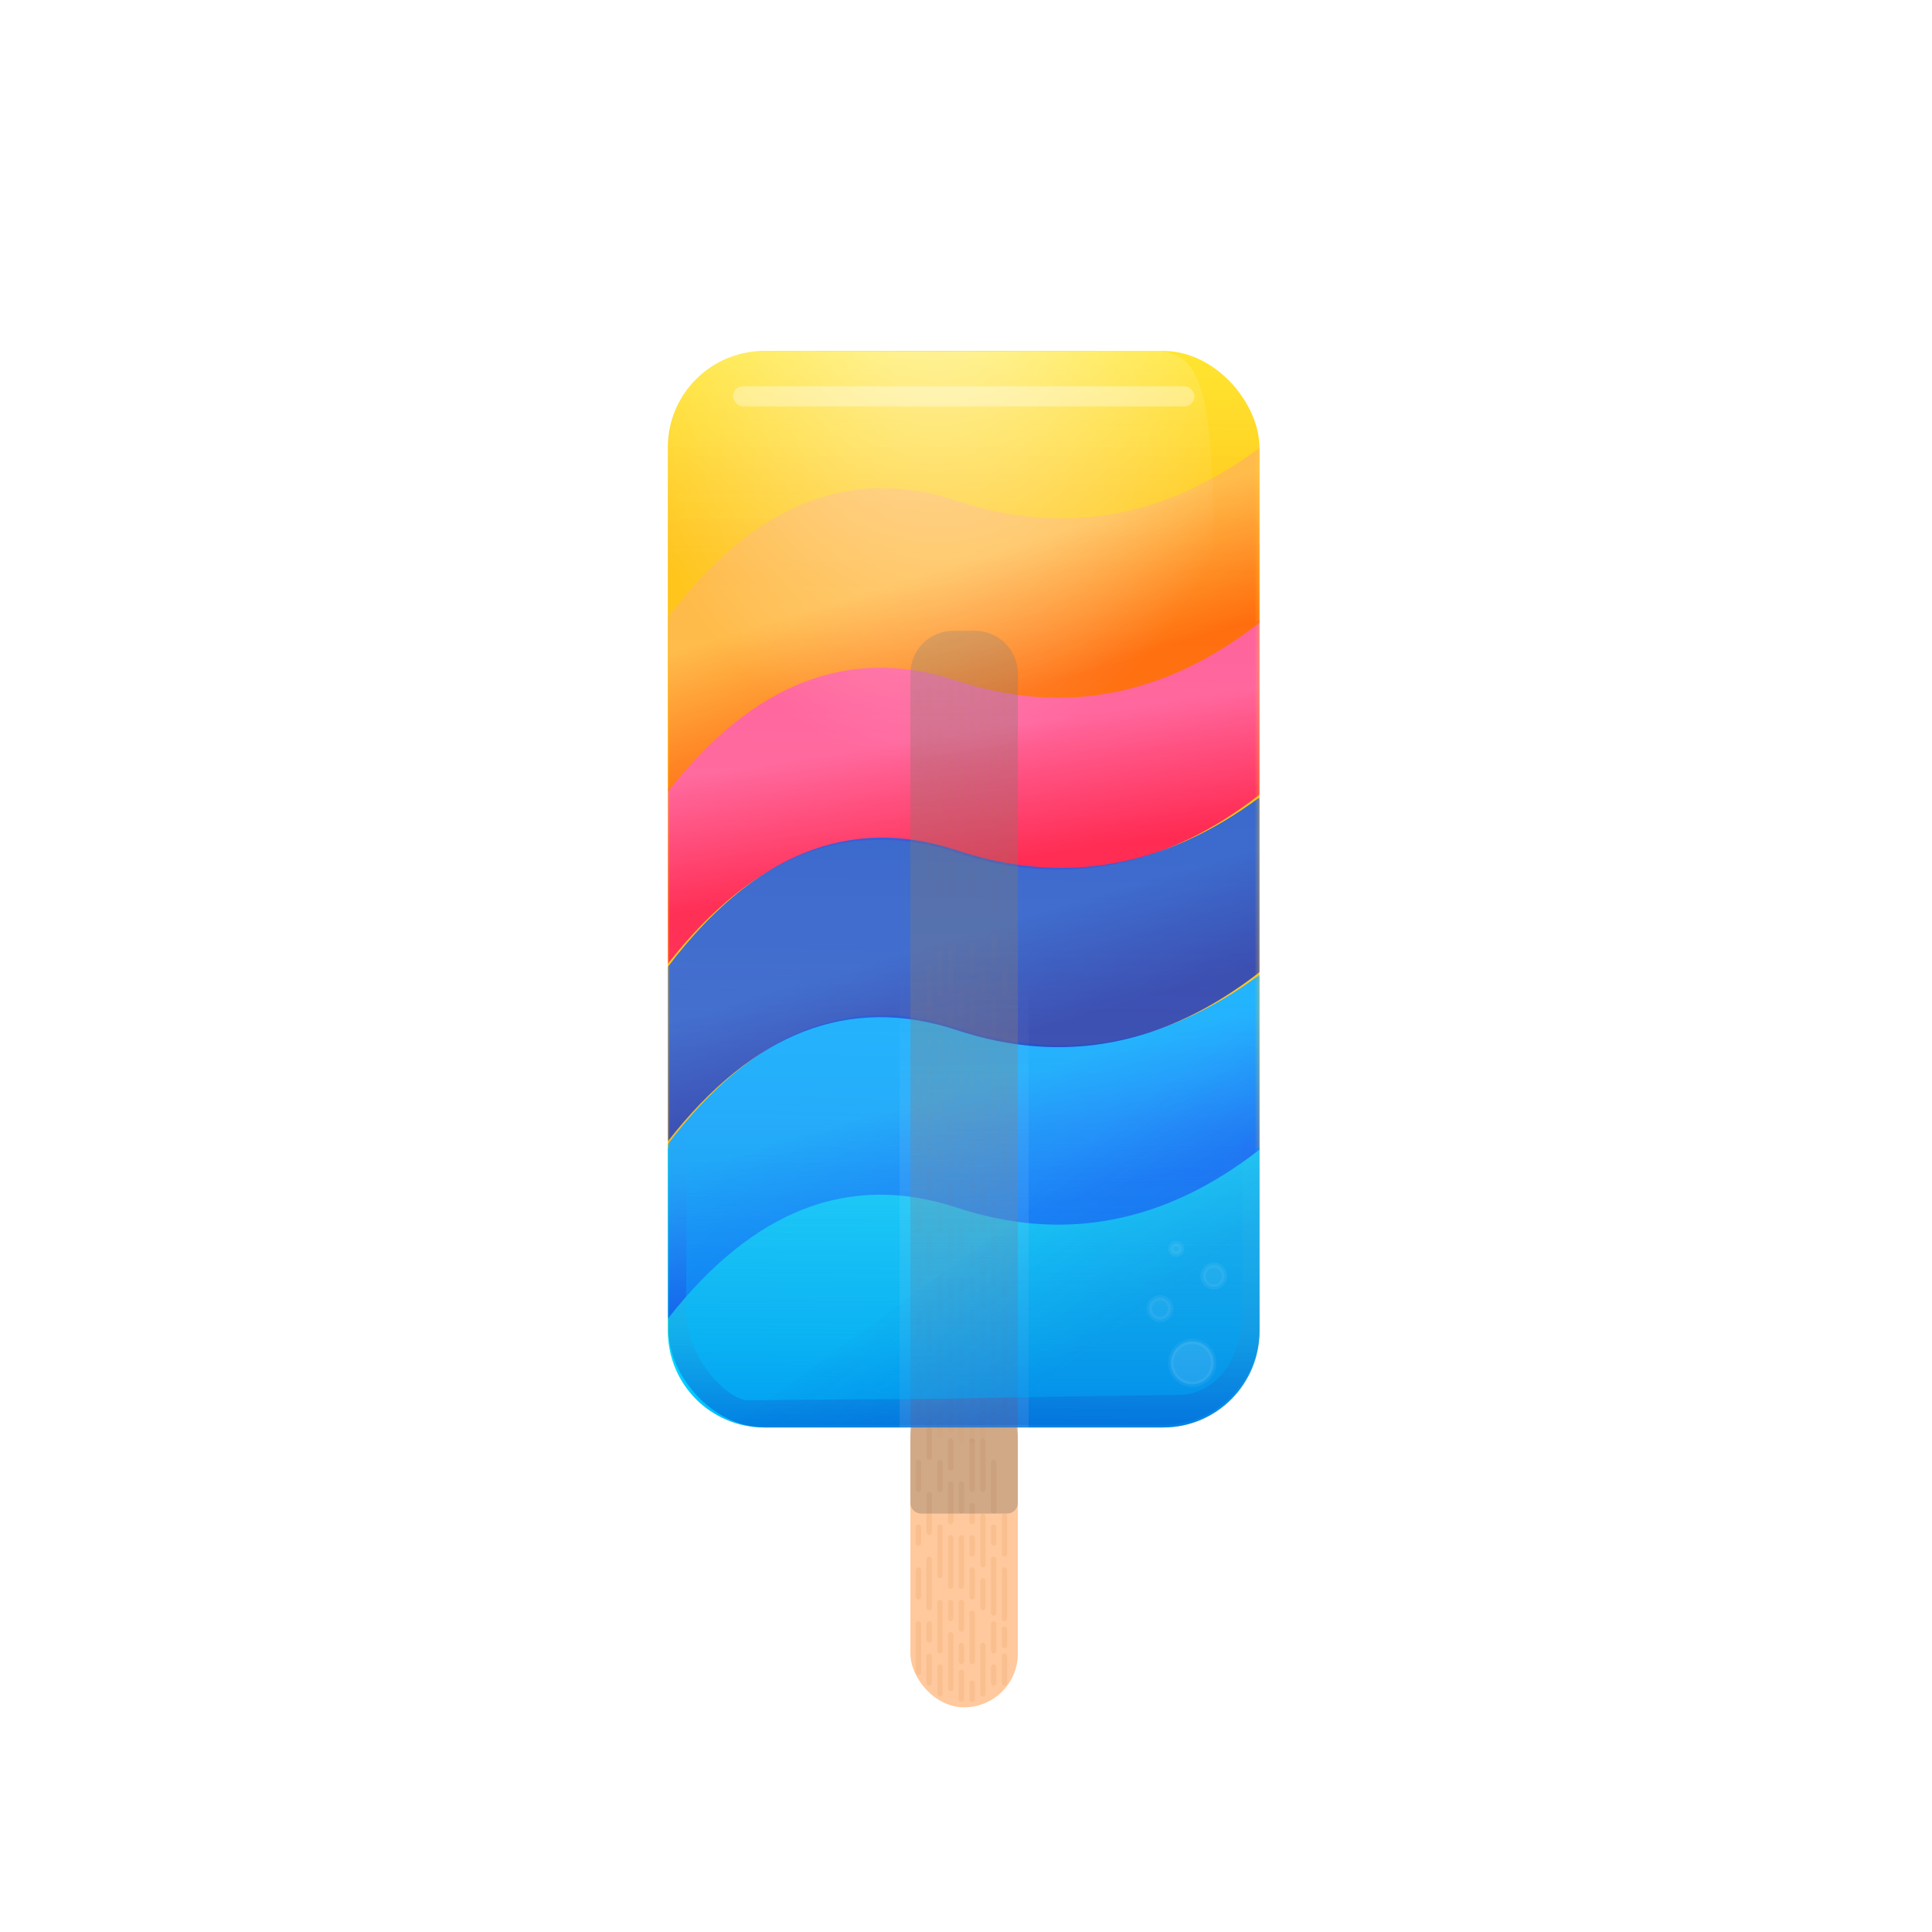 <?xml version="1.0" encoding="UTF-8"?>
<svg width="512px" height="512px" viewBox="0 0 512 512" version="1.1" xmlns="http://www.w3.org/2000/svg" xmlns:xlink="http://www.w3.org/1999/xlink">
    <!-- Generator: Sketch 56.3 (81716) - https://sketch.com -->
    <title>512 square</title>
    <desc>Created with Sketch.</desc>
    <defs>
        <linearGradient x1="50%" y1="0%" x2="50%" y2="17.447%" id="linearGradient-1">
            <stop stop-color="#FFE000" offset="0%"></stop>
            <stop stop-color="#FFBE00" offset="100%"></stop>
        </linearGradient>
        <linearGradient x1="50%" y1="68.156%" x2="50%" y2="100%" id="linearGradient-2">
            <stop stop-color="#00DFFF" offset="0%"></stop>
            <stop stop-color="#00BBFF" offset="100%"></stop>
        </linearGradient>
        <linearGradient x1="50%" y1="0%" x2="50%" y2="57.641%" id="linearGradient-3">
            <stop stop-color="#FFFFFF" offset="0%"></stop>
            <stop stop-color="#FFFFFF" stop-opacity="0" offset="100%"></stop>
        </linearGradient>
        <rect id="path-4" x="0" y="-8.413" width="156.756" height="100.962"></rect>
        <linearGradient x1="50%" y1="33.113%" x2="59.882%" y2="69.953%" id="linearGradient-6">
            <stop stop-color="#FF50A5" offset="0%"></stop>
            <stop stop-color="#FF0046" offset="100%"></stop>
        </linearGradient>
        <rect id="path-7" x="0" y="-8.413" width="156.756" height="100.962"></rect>
        <linearGradient x1="50%" y1="33.113%" x2="66.207%" y2="66.887%" id="linearGradient-9">
            <stop stop-color="#00AAFF" offset="0%"></stop>
            <stop stop-color="#0071FF" offset="100%"></stop>
        </linearGradient>
        <rect id="path-10" x="0" y="-8.413" width="156.756" height="100.962"></rect>
        <linearGradient x1="50%" y1="39.903%" x2="63.617%" y2="66.887%" id="linearGradient-12">
            <stop stop-color="#0E4EDD" offset="0%"></stop>
            <stop stop-color="#0A3BCC" offset="47.052%"></stop>
            <stop stop-color="#0626B8" offset="100%"></stop>
        </linearGradient>
        <rect id="path-13" x="0" y="-8.413" width="156.756" height="100.962"></rect>
        <linearGradient x1="50%" y1="33.113%" x2="68.018%" y2="66.887%" id="linearGradient-15">
            <stop stop-color="#FFB73E" offset="0%"></stop>
            <stop stop-color="#FF6600" offset="100%"></stop>
        </linearGradient>
        <linearGradient x1="50%" y1="0%" x2="50%" y2="100%" id="linearGradient-16">
            <stop stop-color="#FFFFFF" offset="0%"></stop>
            <stop stop-color="#FFFFFF" stop-opacity="0" offset="57.641%"></stop>
        </linearGradient>
        <linearGradient x1="49.739%" y1="25.27%" x2="50%" y2="100%" id="linearGradient-17">
            <stop stop-color="#FFFFFF" stop-opacity="0" offset="0%"></stop>
            <stop stop-color="#FFFFFF" stop-opacity="0.421" offset="100%"></stop>
        </linearGradient>
        <linearGradient x1="49.993%" y1="0.918%" x2="49.247%" y2="100%" id="linearGradient-18">
            <stop stop-color="#FFFFFF" stop-opacity="0" offset="0%"></stop>
            <stop stop-color="#FFFFFF" stop-opacity="0.324" offset="55.025%"></stop>
            <stop stop-color="#0626B8" offset="100%"></stop>
        </linearGradient>
        <filter x="0.0%" y="0.0%" width="100.0%" height="100.0%" filterUnits="objectBoundingBox" id="filter-19">
            <feGaussianBlur stdDeviation="0" in="SourceGraphic"></feGaussianBlur>
        </filter>
        <linearGradient x1="50%" y1="45.239%" x2="50%" y2="100%" id="linearGradient-20">
            <stop stop-color="#00BBFF" stop-opacity="0" offset="0%"></stop>
            <stop stop-color="#00BBFF" offset="100%"></stop>
        </linearGradient>
        <linearGradient x1="38.46%" y1="5.087%" x2="45.923%" y2="23.827%" id="linearGradient-21">
            <stop stop-color="#0626B8" offset="0%"></stop>
            <stop stop-color="#0626B8" stop-opacity="0" offset="100%"></stop>
        </linearGradient>
        <radialGradient cx="50%" cy="-7.596%" fx="50%" fy="-7.596%" r="57.979%" gradientTransform="translate(0.5,-0.076),scale(1,0.544),scale(1,1.261),translate(-0.5,0.076)" id="radialGradient-22">
            <stop stop-color="#FFFFFF" offset="0%"></stop>
            <stop stop-color="#FFFFFF" stop-opacity="0" offset="100%"></stop>
        </radialGradient>
        <filter x="-7.0%" y="-159.1%" width="113.9%" height="418.2%" filterUnits="objectBoundingBox" id="filter-23">
            <feGaussianBlur stdDeviation="2.835" in="SourceGraphic"></feGaussianBlur>
        </filter>
        <filter x="-43.8%" y="-43.5%" width="187.5%" height="187.0%" filterUnits="objectBoundingBox" id="filter-24">
            <feGaussianBlur stdDeviation="1.417" in="SourceGraphic"></feGaussianBlur>
        </filter>
        <filter x="-87.1%" y="-86.2%" width="274.2%" height="272.4%" filterUnits="objectBoundingBox" id="filter-25">
            <feGaussianBlur stdDeviation="1.417" in="SourceGraphic"></feGaussianBlur>
        </filter>
        <filter x="-87.1%" y="-86.2%" width="274.2%" height="272.4%" filterUnits="objectBoundingBox" id="filter-26">
            <feGaussianBlur stdDeviation="1.417" in="SourceGraphic"></feGaussianBlur>
        </filter>
        <filter x="-174.2%" y="-172.4%" width="448.4%" height="444.7%" filterUnits="objectBoundingBox" id="filter-27">
            <feGaussianBlur stdDeviation="1.417" in="SourceGraphic"></feGaussianBlur>
        </filter>
    </defs>
    <g id="512-square" stroke="none" stroke-width="1" fill="none" fill-rule="evenodd">
        <g id="Icon/glossy" transform="translate(177, 93)">
            <g id="Flavours" stroke-width="1" fill-rule="evenodd" transform="translate(0, 0)">
                <rect id="Rectangle" fill="#FFC99D" fill-rule="nonzero" x="64.262" y="273.876" width="28.477" height="85.586" rx="14.238"></rect>
                <rect id="Rectangle" fill="url(#linearGradient-1)" fill-rule="nonzero" x="-2.27373675e-13" y="0" width="156.756" height="285.039" rx="25.512"></rect>
                <path d="M-2.27373675e-13,211.177 L156.756,211.177 L156.756,259.776 C156.756,273.865 145.334,285.287 131.244,285.287 L25.512,285.287 C11.422,285.287 -2.25648175e-13,273.865 -2.27373675e-13,259.776 L-2.27373675e-13,211.177 Z" id="Rectangle" fill="url(#linearGradient-2)" fill-rule="nonzero"></path>
                <path d="M25.135,5.68434189e-14 L134.134,5.68434189e-14 C146.658,5.4542751e-14 156.811,10.153 156.811,22.677 L156.811,80.026 C156.811,92.551 146.658,102.703 134.134,102.703 L22.867,102.703 C10.343,102.703 0.19,92.551 0.19,80.026 L0.19,24.945 C0.19,11.168 11.358,5.93741535e-14 25.135,5.68434189e-14 Z M25.702,211.177 L131.299,211.177 C145.389,211.177 156.811,222.599 156.811,236.689 L156.811,259.776 C156.811,273.865 145.389,285.287 131.299,285.287 L25.702,285.287 C11.612,285.287 0.19,273.865 0.19,259.776 L0.19,236.689 C0.19,222.599 11.612,211.177 25.702,211.177 Z" id="Rectangle-2" fill-opacity="0.1" fill="url(#linearGradient-3)" fill-rule="nonzero"></path>
                <g id="Group" transform="translate(0, 25.678)">
                    <g id="swoosh" transform="translate(0, 45.582)">
                        <mask id="mask-5" fill="white">
                            <use xlink:href="#path-4"></use>
                        </mask>
                        <g id="Rectangle"></g>
                        <path d="M0,91.133 C22.677,62.162 48.189,52.35 76.535,61.699 C104.882,71.047 131.64,65.919 156.811,46.315 L156.811,-1.42108547e-14 C131.64,18.697 104.882,23.371 76.535,14.022 C48.189,4.674 22.677,14.97 0,44.911 L0,91.133 Z" id="Path-3" fill-opacity="0.9" fill="url(#linearGradient-6)" fill-rule="evenodd" mask="url(#mask-5)"></path>
                    </g>
                    <g id="swoosh" transform="translate(0, 139.645)">
                        <mask id="mask-8" fill="white">
                            <use xlink:href="#path-7"></use>
                        </mask>
                        <g id="Rectangle"></g>
                        <path d="M0,91.133 C22.677,62.162 48.189,52.35 76.535,61.699 C104.882,71.047 131.64,65.919 156.811,46.315 L156.811,-1.42108547e-14 C131.64,18.697 104.882,23.371 76.535,14.022 C48.189,4.674 22.677,14.97 0,44.911 L0,91.133 Z" id="Path-3" fill="url(#linearGradient-9)" fill-rule="evenodd" mask="url(#mask-8)"></path>
                    </g>
                    <g id="swoosh" transform="translate(0, 92.613)">
                        <mask id="mask-11" fill="white">
                            <use xlink:href="#path-10"></use>
                        </mask>
                        <g id="Rectangle"></g>
                        <path d="M0,91.133 C22.677,62.162 48.189,52.35 76.535,61.699 C104.882,71.047 131.64,65.919 156.811,46.315 L156.811,-1.42108547e-14 C131.64,18.697 104.882,23.371 76.535,14.022 C48.189,4.674 22.677,14.97 0,44.911 L0,91.133 Z" id="Path-3" fill-opacity="0.9" fill="url(#linearGradient-12)" fill-rule="evenodd" mask="url(#mask-11)"></path>
                    </g>
                    <g id="swoosh" transform="translate(0, -0)">
                        <mask id="mask-14" fill="white">
                            <use xlink:href="#path-13"></use>
                        </mask>
                        <g id="Rectangle"></g>
                        <path d="M0,91.133 C22.677,62.162 48.189,52.35 76.535,61.699 C104.882,71.047 131.64,65.919 156.811,46.315 L156.811,-1.42108547e-14 C131.64,18.697 104.882,23.371 76.535,14.022 C48.189,4.674 22.677,14.97 0,44.911 L0,91.133 Z" id="Path-3" fill="url(#linearGradient-15)" fill-rule="evenodd" mask="url(#mask-14)"></path>
                    </g>
                </g>
                <path d="M24.945,5.68434189e-14 L133.944,5.68434189e-14 C146.468,5.4542751e-14 156.621,10.153 156.621,22.677 L156.621,80.026 C156.621,92.551 146.468,102.703 133.944,102.703 L22.677,102.703 C10.153,102.703 -2.25839897e-13,92.551 -2.27373675e-13,80.026 L-2.27373675e-13,24.945 C-2.29060832e-13,11.168 11.168,5.93741535e-14 24.945,5.68434189e-14 Z" id="Rectangle" fill-opacity="0.1" fill="url(#linearGradient-16)" fill-rule="nonzero"></path>
            </g>
            <path d="M75.601,74.175 L81.4,74.175 C87.662,74.175 92.739,79.251 92.739,85.513 L92.739,305.276 C92.739,306.841 91.47,308.11 89.904,308.11 L67.097,308.11 C65.531,308.11 64.262,306.841 64.262,305.276 L64.262,85.513 C64.262,79.251 69.339,74.175 75.601,74.175 Z" id="Rectangle" fill-opacity="0.33" fill="#75675B" fill-rule="nonzero"></path>
            <rect id="Rectangle" fill-opacity="0.5" fill="url(#linearGradient-17)" fill-rule="nonzero" transform="translate(78.5, 205.407) rotate(-360) translate(-78.5, -205.407) " x="61.415" y="125.526" width="34.172" height="159.761"></rect>
            <g id="Group-10" opacity="0.701" stroke-width="1" fill-rule="evenodd" transform="translate(65.686, 285.287)">
                <rect id="Rectangle" fill-opacity="0.25" fill="#E49351" x="2.848" y="34.234" width="1.424" height="14.264" rx="0.712"></rect>
                <rect id="Rectangle-Copy-42" fill-opacity="0.25" fill="#E49351" x="22.781" y="37.087" width="1.424" height="14.264" rx="0.712"></rect>
                <rect id="Rectangle-Copy-19" fill-opacity="0.15" fill="#A15F29" x="14.238" y="2.853" width="1.424" height="14.264" rx="0.712"></rect>
                <rect id="Rectangle-Copy-12" fill-opacity="0.15" fill="#A15F29" x="8.543" y="2.853" width="1.424" height="8.559" rx="0.712"></rect>
                <rect id="Rectangle-Copy-2" fill-opacity="0.25" fill="#E49351" x="5.695" y="45.646" width="1.424" height="14.264" rx="0.712"></rect>
                <rect id="Rectangle-Copy-20" fill-opacity="0.25" fill="#E49351" x="17.086" y="22.823" width="1.424" height="14.264" rx="0.712"></rect>
                <rect id="Rectangle-Copy-6" fill-opacity="0.25" fill="#E49351" x="0" y="37.087" width="1.424" height="8.559" rx="0.712"></rect>
                <rect id="Rectangle-Copy-21" fill-opacity="0.15" fill="#A15F29" x="11.391" y="14.264" width="1.424" height="8.559" rx="0.712"></rect>
                <rect id="Rectangle-Copy-10" fill-opacity="0.15" fill="#A15F29" x="0" y="8.559" width="1.424" height="8.559" rx="0.712"></rect>
                <rect id="Rectangle-Copy-9" fill-opacity="0.15" fill="#A15F29" x="5.695" y="8.559" width="1.424" height="8.559" rx="0.712"></rect>
                <rect id="Rectangle-Copy-11" fill-opacity="0.15" fill="#A15F29" x="2.848" y="0" width="1.424" height="8.559" rx="0.712"></rect>
                <rect id="Rectangle-Copy-8" fill-opacity="0.25" fill="#E49351" x="0" y="51.352" width="1.424" height="14.264" rx="0.712"></rect>
                <rect id="Rectangle-Copy-22" fill-opacity="0.25" fill="#E49351" x="11.391" y="28.529" width="1.424" height="14.264" rx="0.712"></rect>
                <rect id="Rectangle-Copy-17" fill-opacity="0.25" fill="#E49351" x="8.543" y="54.205" width="1.424" height="15.691" rx="0.712"></rect>
                <rect id="Rectangle-Copy-23" fill-opacity="0.25" fill="#E49351" x="19.934" y="34.234" width="1.424" height="15.691" rx="0.712"></rect>
                <rect id="Rectangle-Copy-4" fill-opacity="0.25" fill="#E49351" x="5.695" y="25.676" width="1.424" height="14.264" rx="0.712"></rect>
                <rect id="Rectangle-Copy-36" fill-opacity="0.25" fill="#E49351" x="17.086" y="57.057" width="1.424" height="14.264" rx="0.712"></rect>
                <rect id="Rectangle-Copy-34" fill-opacity="0.25" fill="#E49351" x="14.238" y="48.499" width="1.424" height="14.264" rx="0.712"></rect>
                <rect id="Rectangle-Copy-24" fill-opacity="0.15" fill="#A15F29" x="17.086" y="2.853" width="1.424" height="14.264" rx="0.712"></rect>
                <rect id="Rectangle-Copy-15" fill-opacity="0.25" fill="#E49351" x="8.543" y="28.529" width="1.424" height="14.264" rx="0.712"></rect>
                <rect id="Rectangle-Copy-25" fill-opacity="0.15" fill="#A15F29" x="19.934" y="8.559" width="1.424" height="14.264" rx="0.712"></rect>
                <rect id="Rectangle-Copy-5" fill-opacity="0.25" fill="#E49351" x="0" y="25.676" width="1.424" height="5.706" rx="0.712"></rect>
                <rect id="Rectangle-Copy-41" fill-opacity="0.25" fill="#E49351" x="19.934" y="62.763" width="1.424" height="5.706" rx="0.712"></rect>
                <rect id="Rectangle-Copy-18" fill-opacity="0.25" fill="#E49351" x="5.695" y="62.763" width="1.424" height="8.559" rx="0.712"></rect>
                <rect id="Rectangle-Copy-38" fill-opacity="0.25" fill="#E49351" x="11.391" y="64.19" width="1.424" height="8.559" rx="0.712"></rect>
                <rect id="Rectangle-Copy-26" fill-opacity="0.25" fill="#E49351" x="17.086" y="39.94" width="1.424" height="8.559" rx="0.712"></rect>
                <rect id="Rectangle-Copy-7" fill-opacity="0.25" fill="#E49351" x="2.848" y="51.352" width="1.424" height="5.706" rx="0.712"></rect>
                <rect id="Rectangle-Copy-27" fill-opacity="0.25" fill="#E49351" x="14.238" y="28.529" width="1.424" height="5.706" rx="0.712"></rect>
                <rect id="Rectangle-Copy-35" fill-opacity="0.25" fill="#E49351" x="11.391" y="57.057" width="1.424" height="5.706" rx="0.712"></rect>
                <rect id="Rectangle-Copy-16" fill-opacity="0.25" fill="#E49351" x="8.543" y="45.646" width="1.424" height="5.706" rx="0.712"></rect>
                <rect id="Rectangle-Copy-43" fill-opacity="0.25" fill="#E49351" x="22.781" y="52.778" width="1.424" height="5.706" rx="0.712"></rect>
                <rect id="Rectangle-Copy-39" fill-opacity="0.25" fill="#E49351" x="22.781" y="22.823" width="1.424" height="11.411" rx="0.712"></rect>
                <rect id="Rectangle-Copy-28" fill-opacity="0.25" fill="#E49351" x="19.934" y="25.676" width="1.424" height="5.706" rx="0.712"></rect>
                <rect id="Rectangle-Copy-3" fill-opacity="0.25" fill="#E49351" x="2.848" y="59.91" width="1.424" height="8.559" rx="0.712"></rect>
                <rect id="Rectangle-Copy-32" fill-opacity="0.25" fill="#E49351" x="11.391" y="45.646" width="1.424" height="8.559" rx="0.712"></rect>
                <rect id="Rectangle-Copy-37" fill-opacity="0.25" fill="#E49351" x="14.238" y="67.043" width="1.424" height="5.706" rx="0.712"></rect>
                <rect id="Rectangle-Copy-33" fill-opacity="0.25" fill="#E49351" x="19.934" y="51.352" width="1.424" height="8.559" rx="0.712"></rect>
                <rect id="Rectangle-Copy-29" fill-opacity="0.25" fill="#E49351" x="14.238" y="37.087" width="1.424" height="8.559" rx="0.712"></rect>
                <rect id="Rectangle-Copy-40" fill-opacity="0.25" fill="#E49351" x="22.781" y="59.91" width="1.424" height="8.559" rx="0.712"></rect>
                <path d="M2.848,22.823 L4.271,22.823 L4.271,27.82 C4.271,28.211 3.954,28.529 3.563,28.529 L3.556,28.529 C3.165,28.529 2.848,28.211 2.848,27.82 L2.848,22.823 Z" id="Rectangle-Copy" fill-opacity="0.25" fill="#E49351"></path>
                <path d="M8.543,22.823 L9.967,22.823 L9.967,24.967 C9.967,25.359 9.65,25.676 9.258,25.676 L9.252,25.676 C8.86,25.676 8.543,25.359 8.543,24.967 L8.543,22.823 Z" id="Rectangle-Copy-14" fill-opacity="0.25" fill="#E49351"></path>
                <path d="M14.238,22.823 L15.662,22.823 L15.662,24.967 C15.662,25.359 15.345,25.676 14.953,25.676 L14.947,25.676 C14.556,25.676 14.238,25.359 14.238,24.967 L14.238,22.823 Z" id="Rectangle-Copy-30" fill-opacity="0.25" fill="#E49351"></path>
                <path d="M2.848,17.117 L4.271,17.117 L4.271,22.114 C4.271,22.506 3.954,22.823 3.563,22.823 L3.556,22.823 C3.165,22.823 2.848,22.506 2.848,22.114 L2.848,17.117 Z" id="Rectangle-Copy" fill-opacity="0.15" fill="#A15F29" transform="translate(3.56, 19.97) rotate(-180) translate(-3.56, -19.97) "></path>
                <path d="M8.543,14.264 L9.967,14.264 L9.967,22.114 C9.967,22.506 9.65,22.823 9.258,22.823 L9.252,22.823 C8.86,22.823 8.543,22.506 8.543,22.114 L8.543,14.264 Z" id="Rectangle-Copy-13" fill-opacity="0.15" fill="#A15F29" transform="translate(9.255, 18.544) rotate(-180) translate(-9.255, -18.544) "></path>
                <path d="M14.238,19.97 L15.662,19.97 L15.662,22.114 C15.662,22.506 15.345,22.823 14.953,22.823 L14.947,22.823 C14.556,22.823 14.238,22.506 14.238,22.114 L14.238,19.97 Z" id="Rectangle-Copy-31" fill-opacity="0.15" fill="#A15F29" transform="translate(14.95, 21.397) rotate(-180) translate(-14.95, -21.397) "></path>
            </g>
            <g id="Group-10" opacity="0.37" stroke-width="1" fill-rule="evenodd" transform="translate(65.686, 216.818)" fill="#A15F29" fill-opacity="0.1">
                <rect id="Rectangle" x="2.848" y="34.234" width="1.424" height="14.264" rx="0.712"></rect>
                <rect id="Rectangle-Copy-42" x="22.781" y="37.087" width="1.424" height="14.264" rx="0.712"></rect>
                <rect id="Rectangle-Copy-19" x="14.238" y="2.853" width="1.424" height="14.264" rx="0.712"></rect>
                <rect id="Rectangle-Copy-12" x="8.543" y="2.853" width="1.424" height="8.559" rx="0.712"></rect>
                <rect id="Rectangle-Copy-2" x="5.695" y="45.646" width="1.424" height="14.264" rx="0.712"></rect>
                <rect id="Rectangle-Copy-20" x="17.086" y="22.823" width="1.424" height="14.264" rx="0.712"></rect>
                <rect id="Rectangle-Copy-6" x="0" y="37.087" width="1.424" height="8.559" rx="0.712"></rect>
                <rect id="Rectangle-Copy-21" x="11.391" y="14.264" width="1.424" height="8.559" rx="0.712"></rect>
                <rect id="Rectangle-Copy-10" x="0" y="8.559" width="1.424" height="8.559" rx="0.712"></rect>
                <rect id="Rectangle-Copy-9" x="5.695" y="8.559" width="1.424" height="8.559" rx="0.712"></rect>
                <rect id="Rectangle-Copy-11" x="2.848" y="0" width="1.424" height="8.559" rx="0.712"></rect>
                <rect id="Rectangle-Copy-8" x="0" y="51.352" width="1.424" height="14.264" rx="0.712"></rect>
                <rect id="Rectangle-Copy-22" x="11.391" y="28.529" width="1.424" height="14.264" rx="0.712"></rect>
                <rect id="Rectangle-Copy-17" x="8.543" y="54.205" width="1.424" height="15.691" rx="0.712"></rect>
                <rect id="Rectangle-Copy-23" x="19.934" y="34.234" width="1.424" height="15.691" rx="0.712"></rect>
                <rect id="Rectangle-Copy-4" x="5.695" y="25.676" width="1.424" height="14.264" rx="0.712"></rect>
                <rect id="Rectangle-Copy-36" x="17.086" y="57.057" width="1.424" height="14.264" rx="0.712"></rect>
                <rect id="Rectangle-Copy-34" x="14.238" y="48.499" width="1.424" height="14.264" rx="0.712"></rect>
                <rect id="Rectangle-Copy-24" x="17.086" y="2.853" width="1.424" height="14.264" rx="0.712"></rect>
                <rect id="Rectangle-Copy-15" x="8.543" y="28.529" width="1.424" height="14.264" rx="0.712"></rect>
                <rect id="Rectangle-Copy-25" x="19.934" y="8.559" width="1.424" height="14.264" rx="0.712"></rect>
                <rect id="Rectangle-Copy-5" x="0" y="25.676" width="1.424" height="5.706" rx="0.712"></rect>
                <rect id="Rectangle-Copy-41" x="19.934" y="62.763" width="1.424" height="5.706" rx="0.712"></rect>
                <rect id="Rectangle-Copy-18" x="5.695" y="62.763" width="1.424" height="8.559" rx="0.712"></rect>
                <rect id="Rectangle-Copy-38" x="11.391" y="64.19" width="1.424" height="8.559" rx="0.712"></rect>
                <rect id="Rectangle-Copy-26" x="17.086" y="39.94" width="1.424" height="8.559" rx="0.712"></rect>
                <rect id="Rectangle-Copy-7" x="2.848" y="51.352" width="1.424" height="5.706" rx="0.712"></rect>
                <rect id="Rectangle-Copy-27" x="14.238" y="28.529" width="1.424" height="5.706" rx="0.712"></rect>
                <rect id="Rectangle-Copy-35" x="11.391" y="57.057" width="1.424" height="5.706" rx="0.712"></rect>
                <rect id="Rectangle-Copy-16" x="8.543" y="45.646" width="1.424" height="5.706" rx="0.712"></rect>
                <rect id="Rectangle-Copy-43" x="22.781" y="52.778" width="1.424" height="5.706" rx="0.712"></rect>
                <rect id="Rectangle-Copy-39" x="22.781" y="22.823" width="1.424" height="11.411" rx="0.712"></rect>
                <rect id="Rectangle-Copy-28" x="19.934" y="25.676" width="1.424" height="5.706" rx="0.712"></rect>
                <rect id="Rectangle-Copy-3" x="2.848" y="59.91" width="1.424" height="8.559" rx="0.712"></rect>
                <rect id="Rectangle-Copy-32" x="11.391" y="45.646" width="1.424" height="8.559" rx="0.712"></rect>
                <rect id="Rectangle-Copy-37" x="14.238" y="67.043" width="1.424" height="5.706" rx="0.712"></rect>
                <rect id="Rectangle-Copy-33" x="19.934" y="51.352" width="1.424" height="8.559" rx="0.712"></rect>
                <rect id="Rectangle-Copy-29" x="14.238" y="37.087" width="1.424" height="8.559" rx="0.712"></rect>
                <rect id="Rectangle-Copy-40" x="22.781" y="59.91" width="1.424" height="8.559" rx="0.712"></rect>
                <path d="M2.848,22.823 L4.271,22.823 L4.271,27.82 C4.271,28.211 3.954,28.529 3.563,28.529 L3.556,28.529 C3.165,28.529 2.848,28.211 2.848,27.82 L2.848,22.823 Z" id="Rectangle-Copy"></path>
                <path d="M8.543,22.823 L9.967,22.823 L9.967,24.967 C9.967,25.359 9.65,25.676 9.258,25.676 L9.252,25.676 C8.86,25.676 8.543,25.359 8.543,24.967 L8.543,22.823 Z" id="Rectangle-Copy-14"></path>
                <path d="M14.238,22.823 L15.662,22.823 L15.662,24.967 C15.662,25.359 15.345,25.676 14.953,25.676 L14.947,25.676 C14.556,25.676 14.238,25.359 14.238,24.967 L14.238,22.823 Z" id="Rectangle-Copy-30"></path>
                <path d="M2.848,17.117 L4.271,17.117 L4.271,22.114 C4.271,22.506 3.954,22.823 3.563,22.823 L3.556,22.823 C3.165,22.823 2.848,22.506 2.848,22.114 L2.848,17.117 Z" id="Rectangle-Copy" transform="translate(3.56, 19.97) rotate(-180) translate(-3.56, -19.97) "></path>
                <path d="M8.543,14.264 L9.967,14.264 L9.967,22.114 C9.967,22.506 9.65,22.823 9.258,22.823 L9.252,22.823 C8.86,22.823 8.543,22.506 8.543,22.114 L8.543,14.264 Z" id="Rectangle-Copy-13" transform="translate(9.255, 18.544) rotate(-180) translate(-9.255, -18.544) "></path>
                <path d="M14.238,19.97 L15.662,19.97 L15.662,22.114 C15.662,22.506 15.345,22.823 14.953,22.823 L14.947,22.823 C14.556,22.823 14.238,22.506 14.238,22.114 L14.238,19.97 Z" id="Rectangle-Copy-31" transform="translate(14.95, 21.397) rotate(-180) translate(-14.95, -21.397) "></path>
            </g>
            <g id="Group-10" opacity="0.3" stroke-width="1" fill-rule="evenodd" transform="translate(77.391, 190.758) scale(-1, 1) translate(-77.391, -190.758) translate(64.891, 154.055)" fill="#A15F29" fill-opacity="0.1">
                <rect id="Rectangle" x="2.848" y="34.234" width="1.424" height="14.264" rx="0.712"></rect>
                <rect id="Rectangle-Copy-42" x="22.781" y="37.087" width="1.424" height="14.264" rx="0.712"></rect>
                <rect id="Rectangle-Copy-19" x="14.238" y="2.853" width="1.424" height="14.264" rx="0.712"></rect>
                <rect id="Rectangle-Copy-12" x="8.543" y="2.853" width="1.424" height="8.559" rx="0.712"></rect>
                <rect id="Rectangle-Copy-2" x="5.695" y="45.646" width="1.424" height="14.264" rx="0.712"></rect>
                <rect id="Rectangle-Copy-20" x="17.086" y="22.823" width="1.424" height="14.264" rx="0.712"></rect>
                <rect id="Rectangle-Copy-6" x="0" y="37.087" width="1.424" height="8.559" rx="0.712"></rect>
                <rect id="Rectangle-Copy-21" x="11.391" y="14.264" width="1.424" height="8.559" rx="0.712"></rect>
                <rect id="Rectangle-Copy-10" x="0" y="8.559" width="1.424" height="8.559" rx="0.712"></rect>
                <rect id="Rectangle-Copy-9" x="5.695" y="8.559" width="1.424" height="8.559" rx="0.712"></rect>
                <rect id="Rectangle-Copy-11" x="2.848" y="0" width="1.424" height="8.559" rx="0.712"></rect>
                <rect id="Rectangle-Copy-8" x="0" y="51.352" width="1.424" height="14.264" rx="0.712"></rect>
                <rect id="Rectangle-Copy-22" x="11.391" y="28.529" width="1.424" height="14.264" rx="0.712"></rect>
                <rect id="Rectangle-Copy-17" x="8.543" y="54.205" width="1.424" height="15.691" rx="0.712"></rect>
                <rect id="Rectangle-Copy-23" x="19.934" y="34.234" width="1.424" height="15.691" rx="0.712"></rect>
                <rect id="Rectangle-Copy-4" x="5.695" y="25.676" width="1.424" height="14.264" rx="0.712"></rect>
                <rect id="Rectangle-Copy-36" x="17.086" y="57.057" width="1.424" height="14.264" rx="0.712"></rect>
                <rect id="Rectangle-Copy-34" x="14.238" y="48.499" width="1.424" height="14.264" rx="0.712"></rect>
                <rect id="Rectangle-Copy-24" x="17.086" y="2.853" width="1.424" height="14.264" rx="0.712"></rect>
                <rect id="Rectangle-Copy-15" x="8.543" y="28.529" width="1.424" height="14.264" rx="0.712"></rect>
                <rect id="Rectangle-Copy-25" x="19.934" y="8.559" width="1.424" height="14.264" rx="0.712"></rect>
                <rect id="Rectangle-Copy-5" x="0" y="25.676" width="1.424" height="5.706" rx="0.712"></rect>
                <rect id="Rectangle-Copy-41" x="19.934" y="62.763" width="1.424" height="5.706" rx="0.712"></rect>
                <rect id="Rectangle-Copy-18" x="5.695" y="62.763" width="1.424" height="8.559" rx="0.712"></rect>
                <rect id="Rectangle-Copy-38" x="11.391" y="64.19" width="1.424" height="8.559" rx="0.712"></rect>
                <rect id="Rectangle-Copy-26" x="17.086" y="39.94" width="1.424" height="8.559" rx="0.712"></rect>
                <rect id="Rectangle-Copy-7" x="2.848" y="51.352" width="1.424" height="5.706" rx="0.712"></rect>
                <rect id="Rectangle-Copy-27" x="14.238" y="28.529" width="1.424" height="5.706" rx="0.712"></rect>
                <rect id="Rectangle-Copy-35" x="11.391" y="57.057" width="1.424" height="5.706" rx="0.712"></rect>
                <rect id="Rectangle-Copy-16" x="8.543" y="45.646" width="1.424" height="5.706" rx="0.712"></rect>
                <rect id="Rectangle-Copy-43" x="22.781" y="52.778" width="1.424" height="5.706" rx="0.712"></rect>
                <rect id="Rectangle-Copy-39" x="22.781" y="22.823" width="1.424" height="11.411" rx="0.712"></rect>
                <rect id="Rectangle-Copy-28" x="19.934" y="25.676" width="1.424" height="5.706" rx="0.712"></rect>
                <rect id="Rectangle-Copy-3" x="2.848" y="59.91" width="1.424" height="8.559" rx="0.712"></rect>
                <rect id="Rectangle-Copy-32" x="11.391" y="45.646" width="1.424" height="8.559" rx="0.712"></rect>
                <rect id="Rectangle-Copy-37" x="14.238" y="67.043" width="1.424" height="5.706" rx="0.712"></rect>
                <rect id="Rectangle-Copy-33" x="19.934" y="51.352" width="1.424" height="8.559" rx="0.712"></rect>
                <rect id="Rectangle-Copy-29" x="14.238" y="37.087" width="1.424" height="8.559" rx="0.712"></rect>
                <rect id="Rectangle-Copy-40" x="22.781" y="59.91" width="1.424" height="8.559" rx="0.712"></rect>
                <path d="M2.848,22.823 L4.271,22.823 L4.271,27.82 C4.271,28.211 3.954,28.529 3.563,28.529 L3.556,28.529 C3.165,28.529 2.848,28.211 2.848,27.82 L2.848,22.823 Z" id="Rectangle-Copy"></path>
                <path d="M8.543,22.823 L9.967,22.823 L9.967,24.967 C9.967,25.359 9.65,25.676 9.258,25.676 L9.252,25.676 C8.86,25.676 8.543,25.359 8.543,24.967 L8.543,22.823 Z" id="Rectangle-Copy-14"></path>
                <path d="M14.238,22.823 L15.662,22.823 L15.662,24.967 C15.662,25.359 15.345,25.676 14.953,25.676 L14.947,25.676 C14.556,25.676 14.238,25.359 14.238,24.967 L14.238,22.823 Z" id="Rectangle-Copy-30"></path>
                <path d="M2.848,17.117 L4.271,17.117 L4.271,22.114 C4.271,22.506 3.954,22.823 3.563,22.823 L3.556,22.823 C3.165,22.823 2.848,22.506 2.848,22.114 L2.848,17.117 Z" id="Rectangle-Copy" transform="translate(3.56, 19.97) rotate(-180) translate(-3.56, -19.97) "></path>
                <path d="M8.543,14.264 L9.967,14.264 L9.967,22.114 C9.967,22.506 9.65,22.823 9.258,22.823 L9.252,22.823 C8.86,22.823 8.543,22.506 8.543,22.114 L8.543,14.264 Z" id="Rectangle-Copy-13" transform="translate(9.255, 18.544) rotate(-180) translate(-9.255, -18.544) "></path>
                <path d="M14.238,19.97 L15.662,19.97 L15.662,22.114 C15.662,22.506 15.345,22.823 14.953,22.823 L14.947,22.823 C14.556,22.823 14.238,22.506 14.238,22.114 L14.238,19.97 Z" id="Rectangle-Copy-31" transform="translate(14.95, 21.397) rotate(-180) translate(-14.95, -21.397) "></path>
            </g>
            <g id="Group-10" opacity="0.3" stroke-width="1" fill-rule="evenodd" transform="translate(77.391, 111.647) scale(-1, -1) translate(-77.391, -111.647) translate(64.891, 74.944)" fill="#A15F29" fill-opacity="0.1">
                <rect id="Rectangle" x="2.848" y="34.234" width="1.424" height="14.264" rx="0.712"></rect>
                <rect id="Rectangle-Copy-42" x="22.781" y="37.087" width="1.424" height="14.264" rx="0.712"></rect>
                <rect id="Rectangle-Copy-19" x="14.238" y="2.853" width="1.424" height="14.264" rx="0.712"></rect>
                <rect id="Rectangle-Copy-12" x="8.543" y="2.853" width="1.424" height="8.559" rx="0.712"></rect>
                <rect id="Rectangle-Copy-2" x="5.695" y="45.646" width="1.424" height="14.264" rx="0.712"></rect>
                <rect id="Rectangle-Copy-20" x="17.086" y="22.823" width="1.424" height="14.264" rx="0.712"></rect>
                <rect id="Rectangle-Copy-6" x="0" y="37.087" width="1.424" height="8.559" rx="0.712"></rect>
                <rect id="Rectangle-Copy-21" x="11.391" y="14.264" width="1.424" height="8.559" rx="0.712"></rect>
                <rect id="Rectangle-Copy-10" x="0" y="8.559" width="1.424" height="8.559" rx="0.712"></rect>
                <rect id="Rectangle-Copy-9" x="5.695" y="8.559" width="1.424" height="8.559" rx="0.712"></rect>
                <rect id="Rectangle-Copy-11" x="2.848" y="0" width="1.424" height="8.559" rx="0.712"></rect>
                <rect id="Rectangle-Copy-8" x="0" y="51.352" width="1.424" height="14.264" rx="0.712"></rect>
                <rect id="Rectangle-Copy-22" x="11.391" y="28.529" width="1.424" height="14.264" rx="0.712"></rect>
                <rect id="Rectangle-Copy-17" x="8.543" y="54.205" width="1.424" height="15.691" rx="0.712"></rect>
                <rect id="Rectangle-Copy-23" x="19.934" y="34.234" width="1.424" height="15.691" rx="0.712"></rect>
                <rect id="Rectangle-Copy-4" x="5.695" y="25.676" width="1.424" height="14.264" rx="0.712"></rect>
                <rect id="Rectangle-Copy-36" x="17.086" y="57.057" width="1.424" height="14.264" rx="0.712"></rect>
                <rect id="Rectangle-Copy-34" x="14.238" y="48.499" width="1.424" height="14.264" rx="0.712"></rect>
                <rect id="Rectangle-Copy-24" x="17.086" y="2.853" width="1.424" height="14.264" rx="0.712"></rect>
                <rect id="Rectangle-Copy-15" x="8.543" y="28.529" width="1.424" height="14.264" rx="0.712"></rect>
                <rect id="Rectangle-Copy-25" x="19.934" y="8.559" width="1.424" height="14.264" rx="0.712"></rect>
                <rect id="Rectangle-Copy-5" x="0" y="25.676" width="1.424" height="5.706" rx="0.712"></rect>
                <rect id="Rectangle-Copy-41" x="19.934" y="62.763" width="1.424" height="5.706" rx="0.712"></rect>
                <rect id="Rectangle-Copy-18" x="5.695" y="62.763" width="1.424" height="8.559" rx="0.712"></rect>
                <rect id="Rectangle-Copy-38" x="11.391" y="64.19" width="1.424" height="8.559" rx="0.712"></rect>
                <rect id="Rectangle-Copy-26" x="17.086" y="39.94" width="1.424" height="8.559" rx="0.712"></rect>
                <rect id="Rectangle-Copy-7" x="2.848" y="51.352" width="1.424" height="5.706" rx="0.712"></rect>
                <rect id="Rectangle-Copy-27" x="14.238" y="28.529" width="1.424" height="5.706" rx="0.712"></rect>
                <rect id="Rectangle-Copy-35" x="11.391" y="57.057" width="1.424" height="5.706" rx="0.712"></rect>
                <rect id="Rectangle-Copy-16" x="8.543" y="45.646" width="1.424" height="5.706" rx="0.712"></rect>
                <rect id="Rectangle-Copy-43" x="22.781" y="52.778" width="1.424" height="5.706" rx="0.712"></rect>
                <rect id="Rectangle-Copy-39" x="22.781" y="22.823" width="1.424" height="11.411" rx="0.712"></rect>
                <rect id="Rectangle-Copy-28" x="19.934" y="25.676" width="1.424" height="5.706" rx="0.712"></rect>
                <rect id="Rectangle-Copy-3" x="2.848" y="59.91" width="1.424" height="8.559" rx="0.712"></rect>
                <rect id="Rectangle-Copy-32" x="11.391" y="45.646" width="1.424" height="8.559" rx="0.712"></rect>
                <rect id="Rectangle-Copy-37" x="14.238" y="67.043" width="1.424" height="5.706" rx="0.712"></rect>
                <rect id="Rectangle-Copy-33" x="19.934" y="51.352" width="1.424" height="8.559" rx="0.712"></rect>
                <rect id="Rectangle-Copy-29" x="14.238" y="37.087" width="1.424" height="8.559" rx="0.712"></rect>
                <rect id="Rectangle-Copy-40" x="22.781" y="59.91" width="1.424" height="8.559" rx="0.712"></rect>
                <path d="M2.848,22.823 L4.271,22.823 L4.271,27.82 C4.271,28.211 3.954,28.529 3.563,28.529 L3.556,28.529 C3.165,28.529 2.848,28.211 2.848,27.82 L2.848,22.823 Z" id="Rectangle-Copy"></path>
                <path d="M8.543,22.823 L9.967,22.823 L9.967,24.967 C9.967,25.359 9.65,25.676 9.258,25.676 L9.252,25.676 C8.86,25.676 8.543,25.359 8.543,24.967 L8.543,22.823 Z" id="Rectangle-Copy-14"></path>
                <path d="M14.238,22.823 L15.662,22.823 L15.662,24.967 C15.662,25.359 15.345,25.676 14.953,25.676 L14.947,25.676 C14.556,25.676 14.238,25.359 14.238,24.967 L14.238,22.823 Z" id="Rectangle-Copy-30"></path>
                <path d="M2.848,17.117 L4.271,17.117 L4.271,22.114 C4.271,22.506 3.954,22.823 3.563,22.823 L3.556,22.823 C3.165,22.823 2.848,22.506 2.848,22.114 L2.848,17.117 Z" id="Rectangle-Copy" transform="translate(3.56, 19.97) rotate(-180) translate(-3.56, -19.97) "></path>
                <path d="M8.543,14.264 L9.967,14.264 L9.967,22.114 C9.967,22.506 9.65,22.823 9.258,22.823 L9.252,22.823 C8.86,22.823 8.543,22.506 8.543,22.114 L8.543,14.264 Z" id="Rectangle-Copy-13" transform="translate(9.255, 18.544) rotate(-180) translate(-9.255, -18.544) "></path>
                <path d="M14.238,19.97 L15.662,19.97 L15.662,22.114 C15.662,22.506 15.345,22.823 14.953,22.823 L14.947,22.823 C14.556,22.823 14.238,22.506 14.238,22.114 L14.238,19.97 Z" id="Rectangle-Copy-31" transform="translate(14.95, 21.397) rotate(-180) translate(-14.95, -21.397) "></path>
            </g>
            <rect id="Rectangle" fill-opacity="0.39" fill="url(#linearGradient-18)" fill-rule="nonzero" filter="url(#filter-19)" x="0.19" y="0" width="156.621" height="285.287" rx="25.512"></rect>
            <path d="M36.066,143.982 L121.019,143.982 C138.24,143.982 152.2,157.943 152.2,175.164 C152.2,201.348 152.2,227.533 152.2,253.717 C152.2,272.425 140.582,276.641 136.12,276.641 C21.048,278.27 136,277.151 20.881,278.068 C15.497,277.658 4.622,266.669 4.801,253.717 C4.95,242.872 4.978,216.711 4.885,175.234 C4.846,158.013 18.775,144.021 35.996,143.983 C36.019,143.982 36.043,143.982 36.066,143.982 Z" id="Rectangle" fill-opacity="0.51" fill="url(#linearGradient-20)" fill-rule="evenodd"></path>
            <path d="M42.788,26.726 L156.811,26.726 L78.446,83.527 L17.276,284.63 L17.276,52.238 C17.276,38.148 28.698,26.726 42.788,26.726 Z" id="Rectangle" fill-opacity="0.15" fill="url(#linearGradient-21)" fill-rule="nonzero" transform="translate(87.043, 155.678) scale(-1, -1) translate(-87.043, -155.678) "></path>
            <path d="M12.991,7.10542736e-15 C13.14,0.252 126.121,0.192 126.121,7.10542736e-15 C149.074,7.10542736e-15 144.252,36.76 144.252,174.097 C144.252,254.339 -2.036,340.329 -2.036,184.405 C-2.036,28.48 -8.062,0.192 12.991,7.10542736e-15 Z" id="Rectangle" fill-opacity="0.89" fill="url(#radialGradient-22)" fill-rule="nonzero" opacity="0.663" transform="translate(70.92, 135.633) scale(1, -1) rotate(-180) translate(-70.92, -135.633) "></path>
            <rect id="Rectangle" fill="#FFFFFF" fill-rule="evenodd" opacity="0.592" filter="url(#filter-23)" x="17.276" y="9.354" width="122.26" height="5.345" rx="2.673"></rect>
            <g id="Bubbles" stroke-width="1" fill-rule="evenodd" transform="translate(127.575, 236.523)" fill="#FFFFFF" stroke="#FFFFFF" stroke-opacity="0.057">
                <ellipse id="Oval" stroke-width="1.417" fill-opacity="0.114" filter="url(#filter-24)" cx="11.391" cy="31.66" rx="5.669" ry="5.701"></ellipse>
                <ellipse id="Oval-Copy-4" stroke-width="1.417" fill-opacity="0.064" filter="url(#filter-25)" cx="2.848" cy="17.269" rx="2.848" ry="2.878"></ellipse>
                <ellipse id="Oval-Copy-5" stroke-width="1.417" fill-opacity="0.064" filter="url(#filter-26)" cx="17.086" cy="8.634" rx="2.848" ry="2.878"></ellipse>
                <ellipse id="Oval-Copy-6" stroke-width="1.417" fill-opacity="0.064" filter="url(#filter-27)" cx="7.119" cy="1.439" rx="1.424" ry="1.439"></ellipse>
            </g>
        </g>
    </g>
</svg>